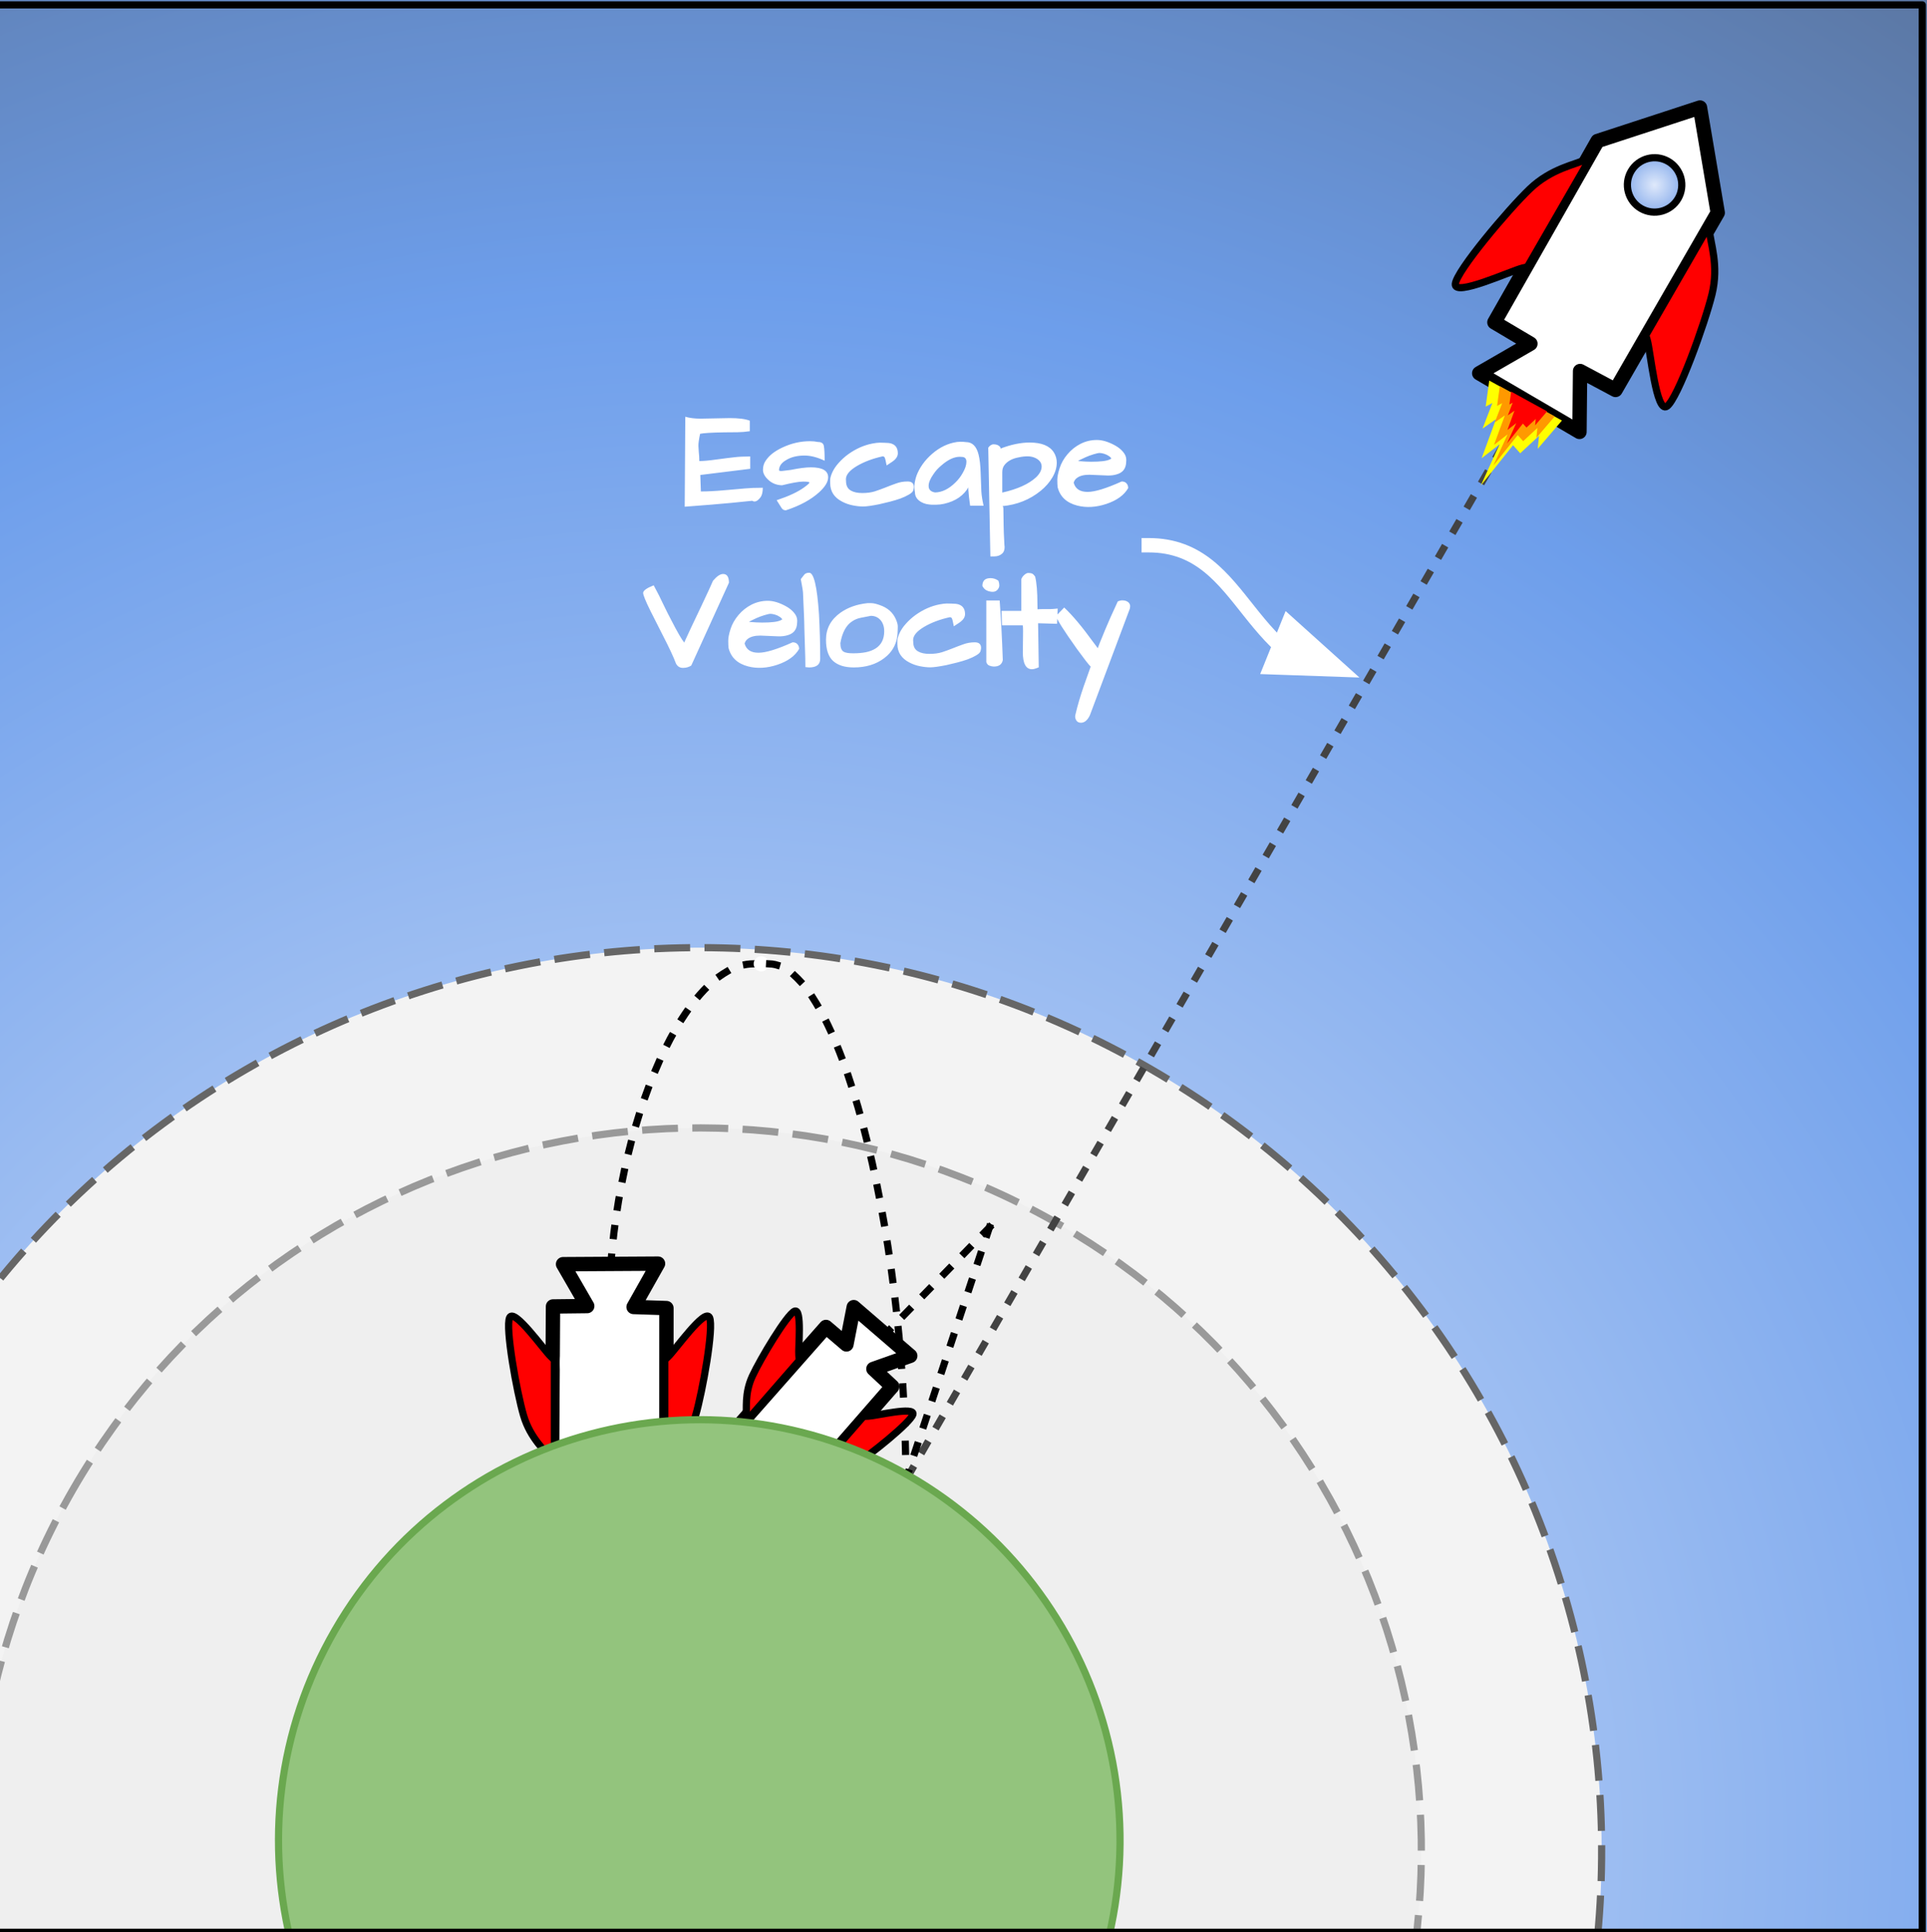 <svg version="1.1" viewBox="0.0 0.0 268.438 269.126" fill="none" stroke="none" stroke-linecap="square" stroke-miterlimit="10" xmlns:xlink="http://www.w3.org/1999/xlink" xmlns="http://www.w3.org/2000/svg"><rect x="0.0" y="0.0" width="268.438" height="269.126" fill="#333333" stroke="none"/><clipPath id="p.0"><path d="m0 0l268.438 0l0 269.126l-268.438 0l0 -269.126z" clip-rule="nonzero"/></clipPath><g clip-path="url(#p.0)"><path fill="#000000" fill-opacity="0.0" d="m0 0l268.438 0l0 269.126l-268.438 0z" fill-rule="evenodd"/><defs><radialGradient id="p.1" gradientUnits="userSpaceOnUse" gradientTransform="matrix(19.356 11.176 -11.176 19.356 0.0 0.0)" spreadMethod="pad" cx="9.509" cy="7.754" fx="9.509" fy="7.754" r="19.356"><stop offset="0.0" stop-color="#dfe9fb"/><stop offset="0.5" stop-color="#6d9eeb"/><stop offset="1.0" stop-color="#434343"/></radialGradient></defs><path fill="url(#p.1)" d="m-163.452 105.738l0 0c85.756 -148.525 272.069 -201.497 416.142 -118.315l0 0c69.186 39.945 119.179 106.588 138.981 185.268c19.802 78.68 7.791 162.951 -33.39 234.275l0 0c-85.756 148.525 -272.069 201.497 -416.142 118.315l0 0c-144.072 -83.182 -191.347 -271.018 -105.591 -419.543z" fill-rule="evenodd"/><path fill="#f3f3f3" d="m-11.56 194.887l0 0c34.729 -60.151 111.644 -80.76 171.795 -46.031l0 0c28.886 16.677 49.963 44.146 58.596 76.364c8.633 32.218 4.113 66.545 -12.564 95.431l0 0c-34.729 60.151 -111.644 80.76 -171.795 46.031l0 0c-60.151 -34.729 -80.76 -111.644 -46.031 -171.795z" fill-rule="evenodd"/><path stroke="#666666" stroke-width="1.0" stroke-linejoin="round" stroke-linecap="butt" stroke-dasharray="4.0,3.0" d="m-11.56 194.887l0 0c34.729 -60.151 111.644 -80.76 171.795 -46.031l0 0c28.886 16.677 49.963 44.146 58.596 76.364c8.633 32.218 4.113 66.545 -12.564 95.431l0 0c-34.729 60.151 -111.644 80.76 -171.795 46.031l0 0c-60.151 -34.729 -80.76 -111.644 -46.031 -171.795z" fill-rule="evenodd"/><path fill="#efefef" d="m10.184 207.423l0 0c27.797 -48.14 89.356 -64.624 137.496 -36.819l0 0c23.118 13.353 39.986 35.342 46.894 61.13c6.908 25.788 3.289 53.264 -10.059 76.381l0 0c-27.797 48.14 -89.356 64.624 -137.496 36.819l0 0c-48.14 -27.806 -64.632 -89.372 -36.835 -137.512z" fill-rule="evenodd"/><path stroke="#999999" stroke-width="1.0" stroke-linejoin="round" stroke-linecap="butt" stroke-dasharray="4.0,3.0" d="m10.184 207.423l0 0c27.797 -48.14 89.356 -64.624 137.496 -36.819l0 0c23.118 13.353 39.986 35.342 46.894 61.13c6.908 25.788 3.289 53.264 -10.059 76.381l0 0c-27.797 48.14 -89.356 64.624 -137.496 36.819l0 0c-48.14 -27.806 -64.632 -89.372 -36.835 -137.512z" fill-rule="evenodd"/><path fill="#000000" fill-opacity="0.0" d="m104.985 134.24c-10.079 0 -20.157 24.362 -20.157 48.724" fill-rule="evenodd"/><path stroke="#000000" stroke-width="1.0" stroke-linejoin="round" stroke-linecap="butt" stroke-dasharray="1.0,3.0" d="m104.985 134.24c-10.079 0 -20.157 24.362 -20.157 48.724" fill-rule="evenodd"/><path fill="#ffffff" d="m77.034 181.958l-0.144 23.764l8.201 9.132l7.74 -9.369l0.004 -23.3l-4.575 -0.152l3.406 -6.04l-13.231 0.078l3.369 5.832z" fill-rule="evenodd"/><path stroke="#000000" stroke-width="2.0" stroke-linejoin="round" stroke-linecap="butt" d="m77.034 181.958l-0.144 23.764l8.201 9.132l7.74 -9.369l0.004 -23.3l-4.575 -0.152l3.406 -6.04l-13.231 0.078l3.369 5.832z" fill-rule="evenodd"/><defs><radialGradient id="p.2" gradientUnits="userSpaceOnUse" gradientTransform="matrix(2.093 -7.148488668846959E-4 -7.148488668846959E-4 -2.093 0.0 0.0)" spreadMethod="pad" cx="40.579" cy="-97.764" fx="40.579" fy="-97.764" r="2.093"><stop offset="0.0" stop-color="#dfe9fb"/><stop offset="1.0" stop-color="#6e9be7"/></radialGradient></defs><path fill="url(#p.2)" d="m81.92 204.634l0 0c2.89917E-4 1.711 1.388 3.098 3.1 3.098l0 0c0.822 -2.746582E-4 1.61 -0.327 2.191 -0.908c0.581 -0.581 0.907 -1.37 0.907 -2.191l0 0c-2.89917E-4 -1.711 -1.388 -3.098 -3.1 -3.098l0 0c-1.712 5.79834E-4 -3.099 1.388 -3.099 3.1z" fill-rule="evenodd"/><path stroke="#000000" stroke-width="1.0" stroke-linejoin="round" stroke-linecap="butt" d="m81.92 204.634l0 0c2.89917E-4 1.711 1.388 3.098 3.1 3.098l0 0c0.822 -2.746582E-4 1.61 -0.327 2.191 -0.908c0.581 -0.581 0.907 -1.37 0.907 -2.191l0 0c-2.89917E-4 -1.711 -1.388 -3.098 -3.1 -3.098l0 0c-1.712 5.79834E-4 -3.099 1.388 -3.099 3.1z" fill-rule="evenodd"/><path fill="#ff0000" d="m76.728 203.167c-0.632 -1.006 -2.84 -2.759 -3.795 -6.036c-0.955 -3.277 -2.57 -12.256 -1.938 -13.623c0.632 -1.368 4.775 4.515 5.73 5.418" fill-rule="evenodd"/><path stroke="#000000" stroke-width="1.0" stroke-linejoin="round" stroke-linecap="butt" d="m76.728 203.167c-0.632 -1.006 -2.84 -2.759 -3.795 -6.036c-0.955 -3.277 -2.57 -12.256 -1.938 -13.623c0.632 -1.368 4.775 4.515 5.73 5.418" fill-rule="evenodd"/><path fill="#ff0000" d="m93.113 203.162c0.632 -1.006 2.839 -2.761 3.793 -6.039c0.954 -3.277 2.566 -12.257 1.933 -13.625c-0.633 -1.367 -4.774 4.518 -5.728 5.421" fill-rule="evenodd"/><path stroke="#000000" stroke-width="1.0" stroke-linejoin="round" stroke-linecap="butt" d="m93.113 203.162c0.632 -1.006 2.839 -2.761 3.793 -6.039c0.954 -3.277 2.566 -12.257 1.933 -13.625c-0.633 -1.367 -4.774 4.518 -5.728 5.421" fill-rule="evenodd"/><path fill="#000000" fill-opacity="0.0" d="m189.362 94.367l0 0c2.67 -4.636 8.593 -6.222 13.228 -3.543l0 0c2.226 1.286 3.852 3.404 4.519 5.888c0.667 2.484 0.322 5.13 -0.96 7.356l0 0c-2.67 4.636 -8.593 6.222 -13.228 3.543l0 0c-4.636 -2.679 -6.229 -8.608 -3.559 -13.244z" fill-rule="evenodd"/><path fill="#000000" fill-opacity="0.0" d="m219.067 45.257l-92.882 160.882" fill-rule="evenodd"/><path stroke="#434343" stroke-width="1.0" stroke-linejoin="round" stroke-linecap="butt" stroke-dasharray="1.0,3.0" d="m219.067 45.257l-92.882 160.882" fill-rule="evenodd"/><path fill="#000000" fill-opacity="0.0" d="m160.019 75.939c7.012 0 10.355 4.606 14.024 9.213c3.669 4.606 7.665 9.213 15.33 9.213" fill-rule="evenodd"/><path stroke="#ffffff" stroke-width="2.0" stroke-linejoin="round" stroke-linecap="butt" d="m160.019 75.939c7.012 0 10.355 4.606 14.024 9.213c0.917 1.152 1.855 2.303 2.865 3.383c0.253 0.27 0.51 0.535 0.772 0.795c0.131 0.13 0.264 0.258 0.398 0.385l0.168 0.155" fill-rule="evenodd"/><path fill="#ffffff" stroke="#ffffff" stroke-width="2.0" stroke-linecap="butt" d="m177.009 92.933l9.653 0.336l-7.178 -6.462z" fill-rule="evenodd"/><path fill="#000000" fill-opacity="0.0" d="m307.112 129.128c-0.008 0.016 0.004 0.031 0.016 0.047c0.012 0.016 0.024 0.031 0.016 0.047" fill-rule="evenodd"/><path stroke="#000000" stroke-width="1.0" stroke-linejoin="round" stroke-linecap="butt" d="m307.112 129.128c-0.008 0.016 0.004 0.031 0.016 0.047c0.012 0.016 0.024 0.031 0.016 0.047" fill-rule="evenodd"/><path fill="#ffffff" d="m77.997 189.805l0 0c0 -3.775 3.06 -6.835 6.835 -6.835l0 0c1.813 0 3.551 0.72 4.833 2.002c1.282 1.282 2.002 3.02 2.002 4.833l0 0c0 3.775 -3.06 6.835 -6.835 6.835l0 0c-3.775 0 -6.835 -3.06 -6.835 -6.835z" fill-rule="evenodd"/><path fill="#ffffff" d="m208.175 44.894l14.371 -25.258l14.267 -4.661l2.472 14.653l-14.236 24.681l-4.938 -2.634l-0.085 8.479l-13.966 -8.168l7.132 -4.118z" fill-rule="evenodd"/><path stroke="#000000" stroke-width="2.0" stroke-linejoin="round" stroke-linecap="butt" d="m208.175 44.894l14.371 -25.258l14.267 -4.661l2.472 14.653l-14.236 24.681l-4.938 -2.634l-0.085 8.479l-13.966 -8.168l7.132 -4.118z" fill-rule="evenodd"/><defs><radialGradient id="p.3" gradientUnits="userSpaceOnUse" gradientTransform="matrix(2.154 1.244 -1.244 2.154 0.0 0.0)" spreadMethod="pad" cx="85.419" cy="-37.365" fx="85.419" fy="-37.365" r="2.154"><stop offset="0.0" stop-color="#dfe9fb"/><stop offset="1.0" stop-color="#6e9be7"/></radialGradient></defs><path fill="url(#p.3)" d="m227.209 23.861l0 0c1.046 -1.812 3.364 -2.433 5.176 -1.387l0 0c0.87 0.503 1.505 1.33 1.766 2.301c0.26 0.971 0.124 2.005 -0.378 2.875l0 0c-1.046 1.812 -3.364 2.433 -5.176 1.387l0 0c-1.812 -1.046 -2.434 -3.364 -1.387 -5.177z" fill-rule="evenodd"/><path stroke="#000000" stroke-width="1.0" stroke-linejoin="round" stroke-linecap="butt" d="m227.209 23.861l0 0c1.046 -1.812 3.364 -2.433 5.176 -1.387l0 0c0.87 0.503 1.505 1.33 1.766 2.301c0.26 0.971 0.124 2.005 -0.378 2.875l0 0c-1.046 1.812 -3.364 2.433 -5.176 1.387l0 0c-1.812 -1.046 -2.434 -3.364 -1.387 -5.177z" fill-rule="evenodd"/><path fill="#ff0000" d="m220.814 22.242c-1.285 0.679 -4.694 1.188 -7.708 4.074c-3.014 2.887 -10.212 11.411 -10.378 13.246c-0.166 1.835 7.817 -1.864 9.38 -2.237" fill-rule="evenodd"/><path stroke="#000000" stroke-width="1.0" stroke-linejoin="round" stroke-linecap="butt" d="m220.814 22.242c-1.285 0.679 -4.694 1.188 -7.708 4.074c-3.014 2.887 -10.212 11.411 -10.378 13.246c-0.166 1.835 7.817 -1.864 9.38 -2.237" fill-rule="evenodd"/><path fill="#ff0000" d="m238.164 32.26c0.054 1.452 1.319 4.659 0.327 8.714c-0.992 4.054 -4.774 14.551 -6.279 15.612c-1.506 1.062 -2.295 -7.702 -2.754 -9.243" fill-rule="evenodd"/><path stroke="#000000" stroke-width="1.0" stroke-linejoin="round" stroke-linecap="butt" d="m238.164 32.26c0.054 1.452 1.319 4.659 0.327 8.714c-0.992 4.054 -4.774 14.551 -6.279 15.612c-1.506 1.062 -2.295 -7.702 -2.754 -9.243" fill-rule="evenodd"/><path fill="#ffffff" d="m216.469 35.541l0 0c1.966 -3.401 6.316 -4.564 9.717 -2.598l0 0c1.633 0.944 2.824 2.498 3.312 4.32c0.487 1.822 0.231 3.763 -0.713 5.396l0 0c-1.966 3.401 -6.316 4.564 -9.717 2.598l0 0c-3.401 -1.966 -4.564 -6.316 -2.598 -9.717z" fill-rule="evenodd"/><path fill="#000000" fill-opacity="0.0" d="m81.027 43.624l78.992 0l0 64.63l-78.992 0z" fill-rule="evenodd"/><path fill="#ffffff" d="m101.65 58.231q1.875 0 2.797 0.359l0 1.469q-0.844 0.125 -1.719 0.141q-0.859 0 -1.828 0.016q-2.656 0.047 -3.375 0.203q-0.25 1.188 -0.234 1.688q0.031 0.5 0.047 0.781q0.078 0.719 0.078 1.328q0.828 0 2.406 -0.219q1.594 -0.219 2.484 -0.312q0.891 -0.109 2.203 -0.109l0 1.719l-6.953 0.859l0.078 2.297q1.422 0 3.297 -0.172q1.891 -0.172 2.859 -0.25q0.984 -0.094 2.469 -0.094q0 0.844 -0.281 1.281q-0.656 0.891 -1.188 0.531q-3.078 0.328 -5.609 0.531q-2.516 0.188 -3.797 0.297l0.078 -12.531q0.906 0.266 2.125 0.266l4.062 -0.078zm11.322 6.859q2.391 0 2.391 1.391q0 0.938 -1.25 2.078q-1.719 1.562 -4.641 2.516q-0.406 0 -0.609 -0.344q-0.203 -0.344 -0.297 -0.469q-0.078 -0.141 -0.375 -0.594q2.5 -0.828 3.797 -1.766q0.766 -0.547 0.766 -0.688q0 -0.141 -0.875 -0.141q-0.859 0 -2.938 0.516q-1.156 -0.031 -1.938 -0.781q-0.719 -0.672 -0.719 -1.375q0 -0.719 0.375 -1.266q0.375 -0.562 0.953 -1.016q0.594 -0.453 1.359 -0.812q1.875 -0.891 3.859 -0.891q0.594 0 1.125 0.109q0.719 0 0.812 0.562q0.109 0.547 0.109 2.047q-1.531 -0.719 -2.797 -0.719q-1.562 0 -2.578 0.641q-0.953 0.547 -0.984 1.391q0 0.125 0.359 0.125l1.281 -0.156q1.75 -0.359 2.812 -0.359zm10.365 2.812q0.734 -0.297 1.484 -0.562q0.75 -0.281 1.609 -0.281q0.875 0 0.875 0.781q0 0.141 -0.078 0.438q-0.062 0.281 -0.594 0.594q-0.531 0.312 -1.203 0.562q-0.672 0.234 -1.453 0.438q-0.781 0.203 -1.5 0.359q-1.562 0.312 -2.234 0.312q-0.672 0 -1.453 -0.156q-0.781 -0.156 -1.469 -0.516q-1.672 -0.859 -1.672 -2.578q0 -0.109 0 -0.469q0 -0.375 0.297 -1.047q0.312 -0.672 0.891 -1.312q0.578 -0.656 1.328 -1.203q1.594 -1.141 3.344 -1.484q0.641 -0.125 1.047 -0.125q0.406 0 0.672 0.016q0.266 0 0.578 0.031q0.328 0.031 0.594 0.172q0.672 0.344 0.672 1.266q0 0.641 -0.781 1.172q-0.156 0.109 -0.781 0.516q-0.172 -0.922 -0.266 -1.094q-0.078 -0.172 -0.297 -0.172q-2.047 0.453 -3.547 1.328q-1.562 0.922 -1.562 1.859q0 0.109 0.016 0.25q0 0.969 0.703 1.344q0.578 0.328 1.562 0.328q1.0 0 1.75 -0.234q0.75 -0.25 1.469 -0.531zm11.634 -0.141q-1.031 1.859 -3.453 2.406q-0.578 0.125 -1.031 0.125q-0.438 0 -0.75 0q-0.297 -0.016 -0.703 -0.094q-0.391 -0.094 -0.719 -0.281q-0.859 -0.5 -0.859 -1.359q-0.078 -0.328 -0.078 -0.781q0 -0.469 0.188 -1.188q0.203 -0.734 0.703 -1.547q0.516 -0.828 1.234 -1.516q1.531 -1.469 3.312 -1.875q0.516 -0.125 0.969 -0.125q0.453 0 0.781 0.047q1.312 0 1.75 1.719q0.25 0.969 0.297 2.609q0.047 1.641 0.094 2.516q0.047 0.859 0.312 2.016l-1.875 0q-0.109 -0.812 -0.156 -1.203q-0.031 -0.391 -0.062 -0.703q-0.094 -0.75 0.047 -0.766zm-0.344 -3.438q0 -0.688 -0.672 -0.688q-0.141 -0.016 -0.25 -0.016q-1.188 0 -2.547 1.188q-0.672 0.547 -1.125 1.234q-0.672 0.953 -0.672 1.641q0 0.766 0.906 0.906q1.453 -0.031 2.828 -1.391q0.609 -0.594 1.0 -1.297q0.531 -0.906 0.531 -1.578zm4.742 -1.844q2.203 -0.844 4.062 -0.844q2.5 0 3.375 1.375q0.406 0.656 0.406 1.422q0 1.016 -0.609 2.062q-0.609 1.031 -1.625 1.859q-2.281 1.859 -5.344 2.141q0.141 0 0.141 0.438q0.016 0.453 0.016 1.0q0.016 0.547 0.016 1.156q0.016 0.625 0.031 1.188q0.062 1.375 0.078 1.578q0.031 0.219 0.031 0.359q0 0.641 -0.422 0.953q-0.406 0.328 -1.0 0.328q-0.094 0 -0.562 0l-0.297 -15.141q0.359 -0.5 0.797 -0.469q0.438 0.016 0.703 0.219q0.266 0.203 0.203 0.375zm4.938 1.344q-0.531 -0.266 -1.156 -0.266q-0.609 0 -1.234 0.141q-1.391 0.25 -2.031 1.125q-0.266 0.375 -0.266 0.953q0 0.078 0 0.141l0 2.688q3.188 -0.719 4.703 -2.125q0.781 -0.75 0.781 -1.5q0 -0.734 -0.797 -1.156zm7.197 4.688q1.531 0 4.75 -1.453q0.453 0 0.672 0.266q0.234 0.25 0.234 0.656q-0.844 1.469 -3.031 2.203q-2.172 0.719 -4.062 0.234q-2.234 -0.578 -2.734 -2.562q-0.047 -0.391 -0.047 -1.016q0 -0.641 0.328 -1.656q0.328 -1.016 1.094 -1.922q0.781 -0.922 1.828 -1.453q1.062 -0.531 2.266 -0.531q1.156 0 2.562 0.781q0.672 0.375 1.094 0.891q0.438 0.516 0.438 1.109q0 0.156 -0.016 0.297q-0.047 1.375 -1.344 1.719q-0.5 0.156 -1.188 0.156l-2.609 -0.109q-1.172 0 -1.766 0.484q-0.297 0.234 -0.406 0.625q0.344 1.281 1.938 1.281zm2.984 -4.984q-0.312 -0.219 -0.688 -0.328q-0.375 -0.109 -0.625 -0.109q-0.234 0 -0.859 0.188q-0.609 0.188 -1.094 0.406q-1.031 0.469 -1.031 0.531q1.094 0.094 1.812 0.094q1.938 0 2.578 -0.312q0.219 -0.094 0.219 -0.109q0 -0.141 -0.312 -0.359z" fill-rule="nonzero"/><path fill="#ffffff" d="m94.171 92.428q-0.484 -1.312 -1.812 -3.891q-1.312 -2.594 -1.75 -3.453q-1.016 -2.062 -1.016 -2.5q0 -0.484 1.469 -1.062q0.797 1.469 1.344 2.656q0.562 1.172 1.109 2.203q1.281 2.5 1.812 3.125q-0.047 0.031 0.938 -2.078l1.5 -3.156q1.203 -2.547 1.562 -3.391q0.797 -0.938 1.406 -0.938q0.812 0 0.812 1.219l-5.25 11.531q-0.5 0.328 -1.156 0.328q-0.641 0 -0.969 -0.594zm11.493 -1.516q1.531 0 4.75 -1.453q0.453 0 0.672 0.266q0.234 0.25 0.234 0.656q-0.844 1.469 -3.031 2.203q-2.172 0.719 -4.062 0.234q-2.234 -0.578 -2.734 -2.562q-0.047 -0.391 -0.047 -1.016q0 -0.641 0.328 -1.656q0.328 -1.016 1.094 -1.922q0.781 -0.922 1.828 -1.453q1.062 -0.531 2.266 -0.531q1.156 0 2.562 0.781q0.672 0.375 1.094 0.891q0.438 0.516 0.438 1.109q0 0.156 -0.016 0.297q-0.047 1.375 -1.344 1.719q-0.5 0.156 -1.188 0.156l-2.609 -0.109q-1.172 0 -1.766 0.484q-0.297 0.234 -0.406 0.625q0.344 1.281 1.938 1.281zm2.984 -4.984q-0.312 -0.219 -0.688 -0.328q-0.375 -0.109 -0.625 -0.109q-0.234 0 -0.859 0.188q-0.609 0.188 -1.094 0.406q-1.031 0.469 -1.031 0.531q1.094 0.094 1.812 0.094q1.938 0 2.578 -0.312q0.219 -0.094 0.219 -0.109q0 -0.141 -0.312 -0.359zm3.343 -0.406q-0.031 -0.984 -0.078 -1.75q-0.031 -0.781 -0.047 -1.141q0 -0.359 -0.312 -1.969q0.266 -0.344 0.469 -0.609q0.219 -0.281 0.703 -0.281q0.969 0 1.359 5.734q0.172 3.109 0.172 6.25q0 1.203 -1.547 1.203l-0.516 -0.047q0 -1.297 -0.062 -2.766q-0.047 -1.469 -0.078 -2.547q-0.016 -1.094 -0.062 -2.078zm3.074 3.578q0 -2.328 2.016 -3.766q1.547 -1.094 3.75 -1.328q0.125 0 0.547 0q0.438 0 1.172 0.266q1.656 0.562 2.266 2.016q0.25 0.578 0.25 0.984q0 0.391 -0.016 0.547q0 2.438 -1.891 3.859q-1.703 1.281 -4.219 1.281q-1.875 0 -2.875 -0.891q-1.0 -0.906 -1.0 -2.969zm2.0 0.469q0 0.906 0.438 1.188q0.359 0.234 1.359 0.234q1.0 0 1.766 -0.156q0.766 -0.156 1.344 -0.516q1.203 -0.766 1.203 -2.391q0 -0.953 -0.5 -1.547q-0.531 -0.609 -1.359 -0.609q-0.688 0.125 -1.375 0.266q-0.672 0.125 -1.234 0.5q-1.25 0.812 -1.641 3.031zm15.635 0.734q0.734 -0.297 1.484 -0.562q0.75 -0.281 1.609 -0.281q0.875 0 0.875 0.781q0 0.141 -0.078 0.438q-0.062 0.281 -0.594 0.594q-0.531 0.312 -1.203 0.562q-0.672 0.234 -1.453 0.438q-0.781 0.203 -1.5 0.359q-1.562 0.312 -2.234 0.312q-0.672 0 -1.453 -0.156q-0.781 -0.156 -1.469 -0.516q-1.672 -0.859 -1.672 -2.578q0 -0.109 0 -0.469q0 -0.375 0.297 -1.047q0.312 -0.672 0.891 -1.312q0.578 -0.656 1.328 -1.203q1.594 -1.141 3.344 -1.484q0.641 -0.125 1.047 -0.125q0.406 0 0.672 0.016q0.266 0 0.578 0.031q0.328 0.031 0.594 0.172q0.672 0.344 0.672 1.266q0 0.641 -0.781 1.172q-0.156 0.109 -0.781 0.516q-0.172 -0.922 -0.266 -1.094q-0.078 -0.172 -0.297 -0.172q-2.047 0.453 -3.547 1.328q-1.562 0.922 -1.562 1.859q0 0.109 0.016 0.25q0 0.969 0.703 1.344q0.578 0.328 1.562 0.328q1.0 0 1.75 -0.234q0.75 -0.25 1.469 -0.531zm6.556 -6.672q0.281 3.766 0.438 8.297q-0.172 0.906 -1.25 0.906q-0.266 0 -0.609 -0.125q-0.328 -0.125 -0.438 -0.5l0 -8.578l1.859 0zm-2.406 -2.016q0 -1.094 1.125 -1.094q0.609 0 1.109 0.359q0.125 0.359 0.125 0.656q0 0.297 -0.234 0.578q-0.266 0.312 -0.688 0.312q-0.406 0 -0.797 -0.172q-0.391 -0.172 -0.641 -0.641zm5.636 9.203l0.031 -2.922q0 -0.641 -0.047 -0.797l-2.891 0l-0.062 -2.016l2.75 0l0 -4.391q0.094 -0.297 0.328 -0.531q0.359 -0.359 0.641 -0.359q0.281 0 0.484 0.062q0.219 0.062 0.484 0.453q0.312 1.312 0.312 3.781q0 0.578 0.016 0.766q0.219 -0.031 0.828 -0.031q0 0 0.953 0q0.328 0 1.031 -0.078l-0.094 2.125l-2.641 -0.078l0.094 6.141q-0.625 0.266 -0.938 0.266q-1.281 0 -1.281 -2.391zm9.355 8.766q-0.5 1.078 -1.266 1.078q-0.484 0 -0.688 -0.406q-0.203 -0.391 -0.047 -0.844q0.391 -1.688 1.141 -3.875q0.766 -2.172 0.953 -2.688q-0.484 -0.5 -1.891 -2.438q-2.859 -4.016 -2.859 -4.531q0 -0.172 0.125 -0.297l0.938 -0.969q1.734 1.625 4.062 4.844q0.609 0.797 0.609 0.828q0.062 -0.188 0.281 -0.734q0.219 -0.547 0.359 -0.875q0.141 -0.344 0.375 -0.922q0.625 -1.516 1.781 -4.0q0.359 -0.141 0.625 -0.141q0.625 0 0.953 0.375q0.141 0.219 0.141 0.422q0 0.188 -0.047 0.375l-5.547 14.797z" fill-rule="nonzero"/><path fill="#ffff00" d="m217.585 58.57l-10.126 -5.564l-0.499 3.627l0.937 -0.501l-1.375 3.562l1.874 -1.312l-2.0 5.438l2.501 -1.937l-2.625 5.751l4.499 -5.627l1.0 1.126l2.625 -2.438l-0.186 1.814z" fill-rule="evenodd"/><path fill="#ff9900" d="m216.579 57.997l-7.653 -4.206l-0.377 2.742l0.708 -0.379l-1.039 2.692l1.416 -0.992l-1.512 4.11l1.89 -1.464l-1.984 4.346l3.4 -4.253l0.756 0.851l1.984 -1.843l-0.141 1.371z" fill-rule="evenodd"/><path fill="#ff0000" d="m215.518 57.294l-5.009 -2.752l-0.247 1.794l0.464 -0.248l-0.68 1.762l0.927 -0.649l-0.989 2.69l1.237 -0.958l-1.298 2.844l2.225 -2.783l0.495 0.557l1.298 -1.206l-0.092 0.897z" fill-rule="evenodd"/><path fill="#ffffff" d="m110.49 193.571l0 0c0 -2.87 2.327 -5.197 5.197 -5.197l0 0c1.378 0 2.7 0.548 3.675 1.522c0.975 0.975 1.522 2.296 1.522 3.675l0 0c0 2.87 -2.327 5.197 -5.197 5.197l0 0c-2.87 0 -5.197 -2.327 -5.197 -5.197z" fill-rule="evenodd"/><path fill="#ffffff" d="m104.985 134.24l0 0c0 -0.583 0.472 -1.055 1.055 -1.055l0 0c0.28 0 0.548 0.111 0.746 0.309c0.198 0.198 0.309 0.466 0.309 0.746l0 0c0 0.583 -0.472 1.055 -1.055 1.055l0 0c-0.583 0 -1.055 -0.472 -1.055 -1.055z" fill-rule="evenodd"/><path fill="#000000" fill-opacity="0.0" d="m126.185 206.148c0 -35.953 -9.543 -71.906 -19.087 -71.906" fill-rule="evenodd"/><path stroke="#000000" stroke-width="1.0" stroke-linejoin="round" stroke-linecap="butt" stroke-dasharray="1.0,3.0" d="m126.185 206.148c0 -35.953 -9.543 -71.906 -19.087 -71.906" fill-rule="evenodd"/><path fill="#000000" fill-opacity="0.0" d="m136.77 169.902l0 0c0 -0.583 0.472 -1.055 1.055 -1.055l0 0c0.28 0 0.548 0.111 0.746 0.309c0.198 0.198 0.309 0.466 0.309 0.746l0 0c0 0.583 -0.472 1.055 -1.055 1.055l0 0c-0.583 0 -1.055 -0.472 -1.055 -1.055z" fill-rule="evenodd"/><path fill="#000000" fill-opacity="0.0" d="m137.825 170.957l-18.457 18.929" fill-rule="evenodd"/><path stroke="#000000" stroke-width="1.0" stroke-linejoin="round" stroke-linecap="butt" stroke-dasharray="1.0,3.0" d="m137.825 170.957l-18.457 18.929" fill-rule="evenodd"/><path fill="#000000" fill-opacity="0.0" d="m137.825 170.957l-11.654 35.181" fill-rule="evenodd"/><path stroke="#000000" stroke-width="1.0" stroke-linejoin="round" stroke-linecap="butt" stroke-dasharray="1.0,3.0" d="m137.825 170.957l-11.654 35.181" fill-rule="evenodd"/><path fill="#ffffff" d="m115.059 184.815l-12.355 13.997l0.141 9.642l9.42 -1.551l12.032 -13.794l-2.63 -2.452l5.135 -1.818l-7.875 -6.785l-1.016 5.193z" fill-rule="evenodd"/><path stroke="#000000" stroke-width="2.0" stroke-linejoin="round" stroke-linecap="butt" d="m115.059 184.815l-12.355 13.997l0.141 9.642l9.42 -1.551l12.032 -13.794l-2.63 -2.452l5.135 -1.818l-7.875 -6.785l-1.016 5.193z" fill-rule="evenodd"/><defs><radialGradient id="p.4" gradientUnits="userSpaceOnUse" gradientTransform="matrix(1.611 1.404 1.404 -1.611 0.0 0.0)" spreadMethod="pad" cx="100.342" cy="-38.164" fx="100.342" fy="-38.164" r="1.611"><stop offset="0.0" stop-color="#dfe9fb"/><stop offset="1.0" stop-color="#6e9be7"/></radialGradient></defs><path fill="url(#p.4)" d="m106.244 200.764l0 0c-0.883 1.013 -0.778 2.551 0.236 3.435l0 0c0.487 0.424 1.122 0.638 1.766 0.594c0.644 -0.044 1.244 -0.342 1.669 -0.829l0 0c0.883 -1.013 0.778 -2.551 -0.236 -3.435l0 0c-1.014 -0.883 -2.552 -0.778 -3.435 0.235z" fill-rule="evenodd"/><path stroke="#000000" stroke-width="1.0" stroke-linejoin="round" stroke-linecap="butt" d="m106.244 200.764l0 0c-0.883 1.013 -0.778 2.551 0.236 3.435l0 0c0.487 0.424 1.122 0.638 1.766 0.594c0.644 -0.044 1.244 -0.342 1.669 -0.829l0 0c0.883 -1.013 0.778 -2.551 -0.236 -3.435l0 0c-1.014 -0.883 -2.552 -0.778 -3.435 0.235z" fill-rule="evenodd"/><path fill="#ff0000" d="m103.927 197.215c0.145 -0.922 -0.257 -3.1 0.87 -5.534c1.126 -2.433 4.806 -8.584 5.887 -9.067c1.08 -0.483 0.496 5.139 0.596 6.167" fill-rule="evenodd"/><path stroke="#000000" stroke-width="1.0" stroke-linejoin="round" stroke-linecap="butt" d="m103.927 197.215c0.145 -0.922 -0.257 -3.1 0.87 -5.534c1.126 -2.433 4.806 -8.584 5.887 -9.067c1.08 -0.483 0.496 5.139 0.596 6.167" fill-rule="evenodd"/><path fill="#ff0000" d="m113.632 205.672c0.894 -0.27 3.107 -0.169 5.364 -1.617c2.257 -1.448 7.848 -5.933 8.179 -7.069c0.331 -1.136 -5.159 0.21 -6.191 0.252" fill-rule="evenodd"/><path stroke="#000000" stroke-width="1.0" stroke-linejoin="round" stroke-linecap="butt" d="m113.632 205.672c0.894 -0.27 3.107 -0.169 5.364 -1.617c2.257 -1.448 7.848 -5.933 8.179 -7.069c0.331 -1.136 -5.159 0.21 -6.191 0.252" fill-rule="evenodd"/><path fill="#93c47d" d="m46.66 227.044l0 0c16.186 -28.032 52.031 -37.635 80.063 -21.449l0 0c13.461 7.773 23.284 20.575 27.306 35.589c4.022 15.015 1.916 31.012 -5.857 44.474l0 0c-16.186 28.032 -52.031 37.635 -80.063 21.449l0 0c-28.032 -16.186 -37.635 -52.031 -21.449 -80.063z" fill-rule="evenodd"/><path stroke="#6aa84f" stroke-width="1.0" stroke-linejoin="round" stroke-linecap="butt" d="m46.66 227.044l0 0c16.186 -28.032 52.031 -37.635 80.063 -21.449l0 0c13.461 7.773 23.284 20.575 27.306 35.589c4.022 15.015 1.916 31.012 -5.857 44.474l0 0c-16.186 28.032 -52.031 37.635 -80.063 21.449l0 0c-28.032 -16.186 -37.635 -52.031 -21.449 -80.063z" fill-rule="evenodd"/><path fill="#000000" fill-opacity="0.0" d="m116.469 208.746l0 0c1.966 -3.401 6.316 -4.564 9.717 -2.598l0 0c1.633 0.944 2.824 2.498 3.312 4.32c0.487 1.822 0.231 3.763 -0.713 5.396l0 0c-1.966 3.401 -6.316 4.564 -9.717 2.598l0 0c-3.401 -1.966 -4.564 -6.316 -2.598 -9.717z" fill-rule="evenodd"/><path fill="#000000" fill-opacity="0.0" d="m-0.663 0.684l268.441 0l0 268.441l-268.441 0z" fill-rule="evenodd"/><path stroke="#000000" stroke-width="1.0" stroke-linejoin="round" stroke-linecap="butt" d="m-0.663 0.684l268.441 0l0 268.441l-268.441 0z" fill-rule="evenodd"/></g></svg>